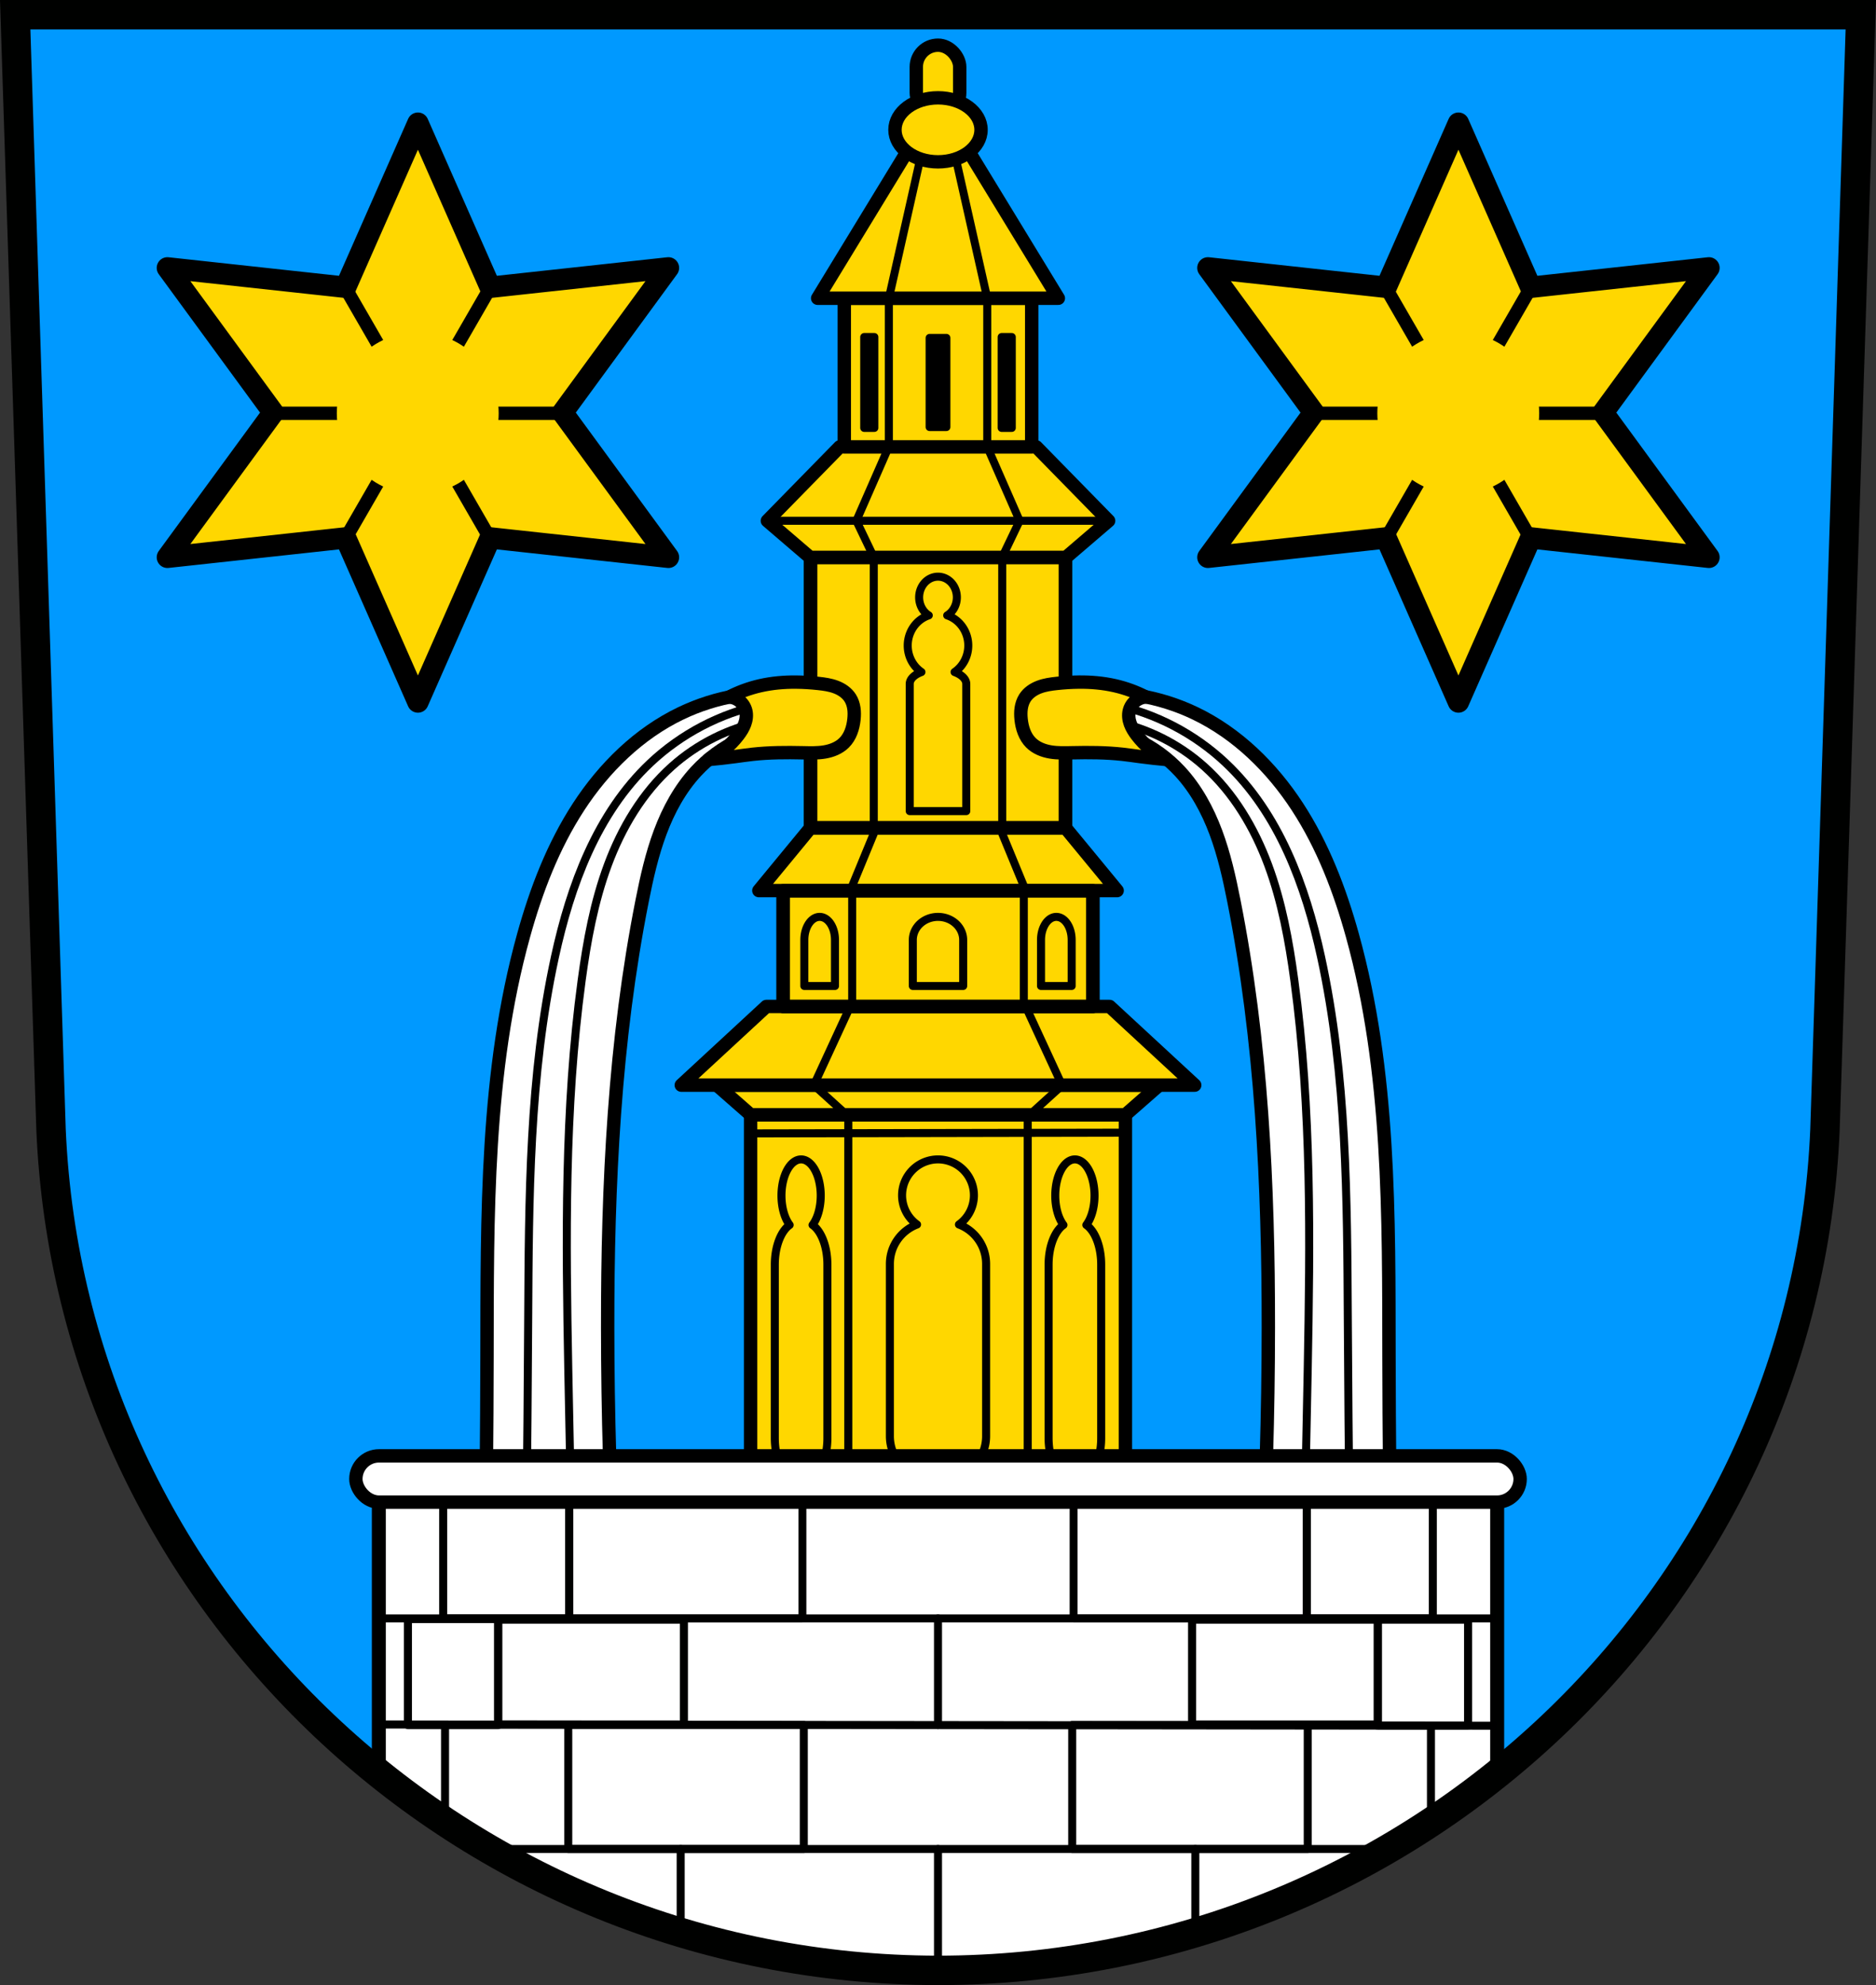 <?xml version="1.0" encoding="UTF-8" standalone="no"?>
<!-- Created with Inkscape (http://www.inkscape.org/) -->

<svg
   xmlns:dc="http://purl.org/dc/elements/1.1/"
   xmlns:cc="http://creativecommons.org/ns#"
   xmlns:rdf="http://www.w3.org/1999/02/22-rdf-syntax-ns#"
   xmlns:svg="http://www.w3.org/2000/svg"
   xmlns="http://www.w3.org/2000/svg"
   xmlns:sodipodi="http://sodipodi.sourceforge.net/DTD/sodipodi-0.dtd"
   xmlns:inkscape="http://www.inkscape.org/namespaces/inkscape"
   width="197.932mm"
   height="209.344mm"
   viewBox="0 0 701.334 741.769"
   id="svg10584"
   version="1.1"
   inkscape:version="0.91 r13725"
   sodipodi:docname="DEU Rehborn COA.svg">
  <rect x="0" y="0" width="701.334" height="741.769" fill="#333333" stroke="none"/>
  <defs
     id="defs10586">
    <inkscape:path-effect
       effect="spiro"
       id="path-effect11960"
       is_visible="true" />
    <inkscape:path-effect
       effect="spiro"
       id="path-effect11885"
       is_visible="true" />
    <inkscape:path-effect
       effect="spiro"
       id="path-effect11775"
       is_visible="true" />
    <inkscape:path-effect
       effect="spiro"
       id="path-effect11771"
       is_visible="true" />
    <inkscape:path-effect
       effect="spiro"
       id="path-effect11767"
       is_visible="true" />
    <inkscape:path-effect
       effect="spiro"
       id="path-effect11667"
       is_visible="true" />
    <inkscape:path-effect
       effect="spiro"
       id="path-effect11663"
       is_visible="true" />
    <inkscape:path-effect
       effect="spiro"
       id="path-effect11530"
       is_visible="true" />
    <inkscape:path-effect
       effect="spiro"
       id="path-effect11504"
       is_visible="true" />
    <inkscape:path-effect
       effect="spiro"
       id="path-effect11451"
       is_visible="true" />
    <inkscape:path-effect
       effect="spiro"
       id="path-effect11663-0"
       is_visible="true" />
    <inkscape:path-effect
       effect="spiro"
       id="path-effect11667-2"
       is_visible="true" />
    <inkscape:path-effect
       effect="spiro"
       id="path-effect11767-5"
       is_visible="true" />
    <inkscape:path-effect
       effect="spiro"
       id="path-effect11771-6"
       is_visible="true" />
    <inkscape:path-effect
       effect="spiro"
       id="path-effect11775-1"
       is_visible="true" />
    <inkscape:path-effect
       effect="spiro"
       id="path-effect11767-5-2"
       is_visible="true" />
    <inkscape:path-effect
       effect="spiro"
       id="path-effect11767-9"
       is_visible="true" />
    <inkscape:path-effect
       effect="spiro"
       id="path-effect11885-3"
       is_visible="true" />
    <inkscape:path-effect
       effect="spiro"
       id="path-effect11960-8"
       is_visible="true" />
  </defs>
  <sodipodi:namedview
     id="base"
     pagecolor="#ffffff"
     bordercolor="#666666"
     borderopacity="1.0"
     inkscape:pageopacity="0.0"
     inkscape:pageshadow="2"
     inkscape:zoom="0.72798985"
     inkscape:cx="350.66706"
     inkscape:cy="370.88431"
     inkscape:document-units="px"
     inkscape:current-layer="layer1"
     showgrid="false"
     inkscape:window-width="1366"
     inkscape:window-height="745"
     inkscape:window-x="-8"
     inkscape:window-y="-8"
     inkscape:window-maximized="1"
     fit-margin-top="0"
     fit-margin-left="0"
     fit-margin-right="0"
     fit-margin-bottom="0"
     inkscape:snap-midpoints="true"
     inkscape:snap-smooth-nodes="true"
     inkscape:object-nodes="true"
     inkscape:object-paths="true"
     inkscape:snap-nodes="true" />
  <g
     inkscape:label="Ebene 1"
     inkscape:groupmode="layer"
     id="layer1"
     transform="translate(3.448,-11.672)">
    <path
       style="fill:#0099ff;fill-opacity:1;fill-rule:evenodd;stroke:none;stroke-width:11;stroke-opacity:1"
       inkscape:connector-curvature="0"
       d="m 692.207,17.172 -13.398,416.624 c -7.415,175.25 -153.92,314.046 -331.589,314.144 -177.51,-0.215 -324.069,-139.061 -331.589,-314.144 l -13.398,-416.624 344.979,0 z"
       id="path10563-0-5-0-8" />
    <path
       inkscape:connector-curvature="0"
       style="fill:#ffd700;fill-rule:evenodd;stroke:#000000;stroke-width:5;stroke-linecap:round;stroke-linejoin:round;stroke-miterlimit:4;stroke-dasharray:none;stroke-opacity:1;fill-opacity:1"
       d="m 299.573,320.995 -19.33,23.457 66.977,0 66.977,0 -19.33,-23.457 -47.646,0 -47.646,0 z"
       id="path12364-9" />
    <path
       style="fill:none;fill-rule:evenodd;stroke:#000000;stroke-width:3;stroke-linecap:round;stroke-linejoin:miter;stroke-miterlimit:4;stroke-dasharray:none;stroke-opacity:1"
       d="m 314.436,344.452 9.665,-23.457"
       id="path12382-5"
       inkscape:connector-curvature="0" />
    <path
       style="fill:none;fill-rule:evenodd;stroke:#000000;stroke-width:3;stroke-linecap:round;stroke-linejoin:miter;stroke-miterlimit:4;stroke-dasharray:none;stroke-opacity:1"
       d="m 380.003,344.452 -9.665,-23.457"
       id="path12382-1-6"
       inkscape:connector-curvature="0" />
    <rect
       style="fill:#ffd700;fill-opacity:1;stroke:#000000;stroke-width:5.095;stroke-linecap:round;stroke-linejoin:round;stroke-miterlimit:4;stroke-dasharray:none;stroke-opacity:1"
       id="rect12411-9"
       width="95.293"
       height="101.051"
       x="299.573"
       y="219.943" />
    <path
       style="fill:none;fill-rule:evenodd;stroke:#000000;stroke-width:3;stroke-linecap:round;stroke-linejoin:miter;stroke-miterlimit:4;stroke-dasharray:none;stroke-opacity:1"
       d="m 323.205,219.659 0,102.235"
       id="path12413-1"
       inkscape:connector-curvature="0" />
    <path
       style="fill:none;fill-rule:evenodd;stroke:#000000;stroke-width:3;stroke-linecap:round;stroke-linejoin:miter;stroke-miterlimit:4;stroke-dasharray:none;stroke-opacity:1"
       d="m 371.234,219.659 0,102.235"
       id="path12413-4-3"
       inkscape:connector-curvature="0" />
    <path
       style="fill:none;fill-opacity:1;stroke:#000000;stroke-width:3;stroke-linecap:round;stroke-linejoin:round;stroke-miterlimit:4;stroke-dasharray:none;stroke-opacity:1"
       d="m 347.219,227.157 a 7.048,7.731 0 0 0 -7.049,7.73 7.048,7.731 0 0 0 3.596,6.734 11.321,11.843 0 0 0 -7.867,11.271 11.321,11.843 0 0 0 5.129,9.904 10.572,5.476 0 0 0 -4.381,4.432 l 0,47.523 21.145,0 0,-47.523 a 10.572,5.476 0 0 0 -4.377,-4.428 11.321,11.843 0 0 0 5.125,-9.908 11.321,11.843 0 0 0 -7.881,-11.268 7.048,7.731 0 0 0 3.609,-6.738 7.048,7.731 0 0 0 -7.049,-7.73 z"
       id="rect12434-9"
       inkscape:connector-curvature="0" />
    <rect
       style="fill:#ffd700;fill-opacity:1;stroke:#000000;stroke-width:5;stroke-linecap:round;stroke-linejoin:round;stroke-miterlimit:4;stroke-dasharray:none;stroke-opacity:1"
       id="rect11952-1"
       width="140.111"
       height="139.541"
       x="277.164"
       y="428.225" />
    <path
       style="fill:none;fill-rule:evenodd;stroke:#000000;stroke-width:3;stroke-linecap:butt;stroke-linejoin:miter;stroke-miterlimit:4;stroke-dasharray:none;stroke-opacity:1"
       d="m 279.278,435.183 140.29,-0.268"
       id="path11958-0"
       inkscape:path-effect="#path-effect11960-8"
       inkscape:original-d="m 279.27842,435.18272 140.29026,-0.26767"
       inkscape:connector-curvature="0" />
    <g
       id="g11981-9"
       style="stroke:#000000;stroke-width:3;stroke-linecap:round;stroke-miterlimit:4;stroke-dasharray:none;stroke-opacity:1"
       transform="translate(731.211,0.446)">
      <path
         inkscape:connector-curvature="0"
         id="path11964-1"
         d="m -417.531,427.688 0,139.723"
         style="fill:none;fill-rule:evenodd;stroke:#000000;stroke-width:3;stroke-linecap:round;stroke-linejoin:miter;stroke-miterlimit:4;stroke-dasharray:none;stroke-opacity:1" />
      <path
         inkscape:connector-curvature="0"
         id="path11964-2-8"
         d="m -350.452,427.688 0,139.723"
         style="fill:none;fill-rule:evenodd;stroke:#000000;stroke-width:3;stroke-linecap:round;stroke-linejoin:miter;stroke-miterlimit:4;stroke-dasharray:none;stroke-opacity:1" />
    </g>
    <path
       style="fill:none;fill-opacity:1;stroke:#000000;stroke-width:3;stroke-linecap:round;stroke-linejoin:round;stroke-miterlimit:4;stroke-dasharray:none;stroke-opacity:1"
       d="m 347.219,444.906 a 13.432,13.432 0 0 0 -13.432,13.432 13.432,13.432 0 0 0 5.6,10.896 c -5.944,2.263 -10.154,7.989 -10.154,14.746 l 0,64.344 c 0,8.749 7.044,15.793 15.793,15.793 l 4.387,0 c 8.749,0 15.793,-7.044 15.793,-15.793 l 0,-64.344 c 0,-6.759 -4.212,-12.486 -10.158,-14.748 a 13.432,13.432 0 0 0 5.604,-10.895 13.432,13.432 0 0 0 -13.432,-13.432 z"
       id="rect11985-8"
       inkscape:connector-curvature="0" />
    <path
       style="fill:none;fill-opacity:1;stroke:#000000;stroke-width:3;stroke-linecap:round;stroke-linejoin:round;stroke-miterlimit:4;stroke-dasharray:none;stroke-opacity:1"
       d="m 296.041,444.906 a 7.341,13.524 0 0 0 -7.34,13.523 7.341,13.524 0 0 0 3.061,10.971 c -3.248,2.279 -5.549,8.044 -5.549,14.848 l 0,64.785 c 0,8.809 3.85,15.9 8.631,15.9 l 2.396,0 c 4.781,0 8.631,-7.091 8.631,-15.9 l 0,-64.785 c 0,-6.805 -2.301,-12.572 -5.551,-14.85 a 7.341,13.524 0 0 0 3.061,-10.969 7.341,13.524 0 0 0 -7.34,-13.523 z m 102.355,0 a 7.341,13.524 0 0 0 -7.34,13.523 7.341,13.524 0 0 0 3.061,10.971 c -3.248,2.279 -5.551,8.044 -5.551,14.848 l 0,64.785 c 0,8.809 3.85,15.9 8.631,15.9 l 2.398,0 c 4.781,0 8.631,-7.091 8.631,-15.9 l 0,-64.785 c 0,-6.805 -2.303,-12.572 -5.553,-14.85 a 7.341,13.524 0 0 0 3.062,-10.969 7.341,13.524 0 0 0 -7.34,-13.523 z"
       id="rect11985-5-5"
       inkscape:connector-curvature="0" />
    <path
       style="fill:#ffffff;fill-rule:evenodd;stroke:#000000;stroke-width:5;stroke-linecap:round;stroke-linejoin:round;stroke-miterlimit:4;stroke-dasharray:none;stroke-opacity:1"
       d="m 293.799,270.963 c -14.533,-1.61 -29.503,0.932 -42.69,7.249 -15.768,7.554 -28.705,20.282 -38.252,34.929 -9.547,14.647 -15.871,31.187 -20.547,48.035 -14.173,51.064 -13.595,104.878 -13.693,157.873 -0.052,27.925 -0.32,55.849 -0.805,83.769 l 48.756,1.249 c -1.872,-32.062 -2.821,-64.178 -2.844,-96.295 -0.038,-53.422 2.512,-107.079 12.888,-159.484 1.717,-8.674 3.657,-17.338 6.751,-25.621 3.094,-8.283 7.387,-16.211 13.386,-22.707 9.097,-9.853 22.059,-16.039 35.441,-16.915 l 1.611,-12.082 z"
       id="path11765"
       inkscape:path-effect="#path-effect11767"
       inkscape:original-d="m 293.79896,270.96254 c 0,0 -30.47035,-0.43264 -42.69005,7.24925 -28.69646,18.03998 -47.12759,51.14081 -58.79949,82.96367 -18.18897,49.59135 -11.15504,105.11185 -13.69303,157.87262 -1.34171,27.89209 -0.80548,83.76914 -0.80548,83.76914 l 48.75605,1.24936 c 0,0 -3.66459,-64.19323 -2.84411,-96.29512 1.36271,-53.31706 0.32838,-107.64889 12.88756,-159.48356 4.10957,-16.96114 8.11201,-35.6803 20.13681,-48.32835 9.01943,-9.48691 35.44079,-16.91492 35.44079,-16.91492 z"
       inkscape:connector-curvature="0"
       sodipodi:nodetypes="caaaccaaacc" />
    <path
       style="fill:none;fill-rule:evenodd;stroke:#000000;stroke-width:3;stroke-linecap:round;stroke-linejoin:miter;stroke-miterlimit:4;stroke-dasharray:none;stroke-opacity:1"
       d="m 281.468,274.937 c -15.602,3.265 -30.261,10.923 -41.853,21.864 -19.876,18.758 -29.796,45.758 -35.607,72.463 -9.651,44.358 -9.734,90.16 -9.995,135.555 -0.142,24.779 -0.351,49.558 -0.625,74.337"
       id="path11769"
       inkscape:path-effect="#path-effect11771"
       inkscape:original-d="m 281.468,274.93672 c 0,0 -30.86173,10.59743 -41.85348,21.86375 -18.79404,19.2635 -28.55373,46.49055 -35.60668,72.46273 -11.87366,43.72423 -8.1377,90.2856 -9.99486,135.55527 -1.01572,24.75897 -0.62468,74.33677 -0.62468,74.33677"
       inkscape:connector-curvature="0"
       sodipodi:nodetypes="caaac" />
    <path
       style="fill:none;fill-rule:evenodd;stroke:#000000;stroke-width:3;stroke-linecap:round;stroke-linejoin:miter;stroke-miterlimit:4;stroke-dasharray:none;stroke-opacity:1"
       d="m 281.468,281.184 c -12.472,2.502 -24.248,8.39 -33.733,16.866 -11.021,9.85 -18.786,22.953 -23.938,36.807 -5.151,13.854 -7.813,28.505 -9.795,43.152 -6.515,48.157 -5.911,96.963 -4.997,145.55 0.368,19.574 0.785,39.148 1.249,58.72"
       id="path11773"
       inkscape:path-effect="#path-effect11775"
       inkscape:original-d="m 281.468,281.18351 c 0,0 -25.13423,7.69529 -33.73265,16.86632 -19.78556,21.10318 -27.51095,51.70815 -33.73265,79.95887 -10.44099,47.40919 -4.68073,97.00586 -4.99743,145.55013 -0.12772,19.57728 1.24936,58.7198 1.24936,58.7198"
       inkscape:connector-curvature="0"
       sodipodi:nodetypes="caaac" />
    <path
       style="fill:#ffffff;fill-rule:evenodd;stroke:#000000;stroke-width:5;stroke-linecap:round;stroke-linejoin:round;stroke-miterlimit:4;stroke-dasharray:none;stroke-opacity:1"
       d="m 400.64,270.963 c 14.533,-1.61 29.503,0.932 42.69,7.249 15.768,7.554 28.705,20.282 38.252,34.929 9.547,14.647 15.871,31.187 20.547,48.035 14.173,51.064 13.595,104.878 13.693,157.873 0.052,27.925 0.32,55.849 0.805,83.769 l -48.756,1.249 c 1.872,-32.062 2.821,-64.178 2.844,-96.295 0.038,-53.422 -2.512,-107.079 -12.888,-159.484 -1.717,-8.674 -3.657,-17.338 -6.751,-25.621 -3.094,-8.283 -7.387,-16.211 -13.386,-22.707 -9.097,-9.853 -22.059,-16.039 -35.441,-16.915 l -1.611,-12.082 z"
       id="path11765-1"
       inkscape:path-effect="#path-effect11767-5"
       inkscape:original-d="m 400.63961,270.96254 c 0,0 30.47035,-0.43264 42.69005,7.24925 28.69646,18.03998 47.12759,51.14081 58.79949,82.96367 18.18897,49.59135 11.15504,105.11185 13.69303,157.87262 1.34171,27.89209 0.80548,83.76914 0.80548,83.76914 l -48.75605,1.24936 c 0,0 3.66459,-64.19323 2.84411,-96.29512 -1.36271,-53.31706 -0.32838,-107.64889 -12.88756,-159.48356 -4.10957,-16.96114 -8.11201,-35.6803 -20.13681,-48.32835 -9.01943,-9.48691 -35.44079,-16.91492 -35.44079,-16.91492 z"
       inkscape:connector-curvature="0"
       sodipodi:nodetypes="caaaccaaacc" />
    <path
       style="fill:none;fill-rule:evenodd;stroke:#000000;stroke-width:3;stroke-linecap:round;stroke-linejoin:miter;stroke-miterlimit:4;stroke-dasharray:none;stroke-opacity:1"
       d="m 412.971,274.937 c 15.602,3.265 30.261,10.923 41.853,21.864 19.876,18.758 29.796,45.758 35.607,72.463 9.651,44.358 9.734,90.16 9.995,135.555 0.142,24.779 0.351,49.558 0.625,74.337"
       id="path11769-4"
       inkscape:path-effect="#path-effect11771-6"
       inkscape:original-d="m 412.97057,274.93672 c 0,0 30.86173,10.59743 41.85348,21.86375 18.79404,19.2635 28.55373,46.49055 35.60668,72.46273 11.87366,43.72423 8.1377,90.2856 9.99486,135.55527 1.01572,24.75897 0.62468,74.33677 0.62468,74.33677"
       inkscape:connector-curvature="0"
       sodipodi:nodetypes="caaac" />
    <path
       style="fill:none;fill-rule:evenodd;stroke:#000000;stroke-width:3;stroke-linecap:round;stroke-linejoin:miter;stroke-miterlimit:4;stroke-dasharray:none;stroke-opacity:1"
       d="m 412.971,281.184 c 12.472,2.502 24.248,8.39 33.733,16.866 11.021,9.85 18.786,22.953 23.938,36.807 5.151,13.854 7.813,28.505 9.795,43.152 6.515,48.157 5.911,96.963 4.997,145.55 -0.368,19.574 -0.785,39.148 -1.249,58.72"
       id="path11773-4"
       inkscape:path-effect="#path-effect11775-1"
       inkscape:original-d="m 412.97057,281.18351 c 0,0 25.13423,7.69529 33.73265,16.86632 19.78556,21.10318 27.51095,51.70815 33.73265,79.95887 10.44099,47.40919 4.68073,97.00586 4.99743,145.55013 0.12772,19.57728 -1.24936,58.7198 -1.24936,58.7198"
       inkscape:connector-curvature="0"
       sodipodi:nodetypes="caaac" />
    <path
       style="fill:#ffffff;fill-opacity:1;stroke:#000100;stroke-width:5.229;stroke-linecap:round;stroke-linejoin:round;stroke-miterlimit:4;stroke-dasharray:none;stroke-opacity:1"
       d="M 141.625 557.656 L 141.625 662.637 C 198.833 708.611 271.679 736.174 350.668 736.27 C 429.681 736.226 502.516 708.733 559.709 662.82 L 559.709 557.656 L 141.625 557.656 z "
       transform="translate(-3.448,11.672)"
       id="rect11412" />
    <path
       style="fill:none;fill-opacity:1;stroke:#000100;stroke-width:2.955;stroke-linecap:round;stroke-linejoin:round;stroke-miterlimit:4;stroke-dasharray:none;stroke-opacity:1"
       d="m 209.374,571.192 0,45.248 87.156,0 0,-45.248 -87.156,0 z m 188.535,0 0,45.248 87.156,0 0,-45.248 -87.156,0 z"
       id="rect11414"
       inkscape:connector-curvature="0" />
    <rect
       style="fill:none;fill-opacity:1;stroke:#000100;stroke-width:3;stroke-linecap:round;stroke-linejoin:round;stroke-miterlimit:4;stroke-dasharray:none;stroke-opacity:1"
       id="rect11432"
       width="47.141"
       height="45.233"
       x="162.233"
       y="571.192" />
    <rect
       style="fill:none;fill-opacity:1;stroke:#000100;stroke-width:3;stroke-linecap:round;stroke-linejoin:round;stroke-miterlimit:4;stroke-dasharray:none;stroke-opacity:1"
       id="rect11432-6"
       width="47.141"
       height="45.233"
       x="485.065"
       y="571.192" />
    <path
       style="fill:none;fill-rule:evenodd;stroke:#000000;stroke-width:3;stroke-linecap:butt;stroke-linejoin:miter;stroke-miterlimit:4;stroke-dasharray:none;stroke-opacity:1"
       d="m 138.689,616.424 417.06,0"
       id="path11449"
       inkscape:path-effect="#path-effect11451"
       inkscape:original-d="m 138.6894,616.42421 417.05983,0"
       inkscape:connector-curvature="0" />
    <path
       style="fill:none;fill-opacity:1;stroke:#000100;stroke-width:3;stroke-linecap:round;stroke-linejoin:round;stroke-miterlimit:4;stroke-dasharray:none;stroke-opacity:1"
       d="m 182.803,616.895 0,39.166 69.43,0 0,-39.166 -69.43,0 z m 259.402,0 0,39.166 69.43,0 0,-39.166 -69.43,0 z"
       id="rect11414-4"
       inkscape:connector-curvature="0" />
    <rect
       style="fill:none;fill-opacity:1;stroke:#000000;stroke-width:3;stroke-linecap:round;stroke-linejoin:round;stroke-miterlimit:4;stroke-dasharray:none;stroke-opacity:1"
       id="rect11485"
       width="33.75"
       height="39.637"
       x="149.054"
       y="616.659" />
    <rect
       style="fill:none;fill-opacity:1;stroke:#000000;stroke-width:3;stroke-linecap:round;stroke-linejoin:round;stroke-miterlimit:4;stroke-dasharray:none;stroke-opacity:1"
       id="rect11485-8"
       width="33.75"
       height="39.637"
       x="511.635"
       y="616.895" />
    <path
       style="fill:none;fill-rule:evenodd;stroke:#000000;stroke-width:3;stroke-linecap:butt;stroke-linejoin:miter;stroke-miterlimit:4;stroke-dasharray:none;stroke-opacity:1"
       d="m 138.607,656.061 417.225,0.47"
       id="path11502"
       inkscape:path-effect="#path-effect11504"
       inkscape:original-d="m 138.60689,656.06077 417.22485,0.47044"
       inkscape:connector-curvature="0" />
    <path
       style="fill:none;fill-rule:evenodd;stroke:#000000;stroke-width:3;stroke-linecap:round;stroke-linejoin:miter;stroke-miterlimit:4;stroke-dasharray:none;stroke-opacity:1"
       d="m 347.219,616.424 0,39.872"
       id="path11506"
       inkscape:connector-curvature="0" />
    <path
       style="fill:none;fill-opacity:1;stroke:#000000;stroke-width:3;stroke-linecap:round;stroke-linejoin:round;stroke-miterlimit:4;stroke-dasharray:none;stroke-opacity:1"
       d="m 208.991,656.24 0,46.346 88.053,0 0,-46.346 -88.053,0 z m 188.404,0 0,46.346 88.053,0 0,-46.346 -88.053,0 z"
       id="rect11508"
       inkscape:connector-curvature="0" />
    <path
       style="fill:none;fill-rule:evenodd;stroke:#000000;stroke-width:3;stroke-linecap:round;stroke-linejoin:miter;stroke-miterlimit:4;stroke-dasharray:none;stroke-opacity:1"
       d="m 178.999,702.586 336.151,0"
       id="path11528"
       inkscape:path-effect="#path-effect11530"
       inkscape:original-d="m 178.99889,702.58603 336.15054,0"
       inkscape:connector-curvature="0" />
    <path
       style="fill:none;fill-rule:evenodd;stroke:#000000;stroke-width:3;stroke-linecap:butt;stroke-linejoin:miter;stroke-miterlimit:4;stroke-dasharray:none;stroke-opacity:1"
       d="m 162.929,656.296 0,38.267"
       id="path11532"
       inkscape:connector-curvature="0" />
    <path
       style="fill:none;fill-rule:evenodd;stroke:#000000;stroke-width:3;stroke-linecap:butt;stroke-linejoin:miter;stroke-miterlimit:4;stroke-dasharray:none;stroke-opacity:1"
       d="m 531.51,656.531 0,38.267"
       id="path11532-3"
       inkscape:connector-curvature="0" />
    <path
       style="fill:none;fill-rule:evenodd;stroke:#000000;stroke-width:3;stroke-linecap:round;stroke-linejoin:miter;stroke-miterlimit:4;stroke-dasharray:none;stroke-opacity:1"
       d="m 251.017,702.586 0,31.863"
       id="path11553"
       inkscape:connector-curvature="0" />
    <path
       style="fill:none;fill-rule:evenodd;stroke:#000000;stroke-width:3;stroke-linecap:round;stroke-linejoin:miter;stroke-miterlimit:4;stroke-dasharray:none;stroke-opacity:1"
       d="m 443.421,702.586 0,31.863"
       id="path11553-9"
       inkscape:connector-curvature="0" />
    <path
       style="fill:none;fill-rule:evenodd;stroke:#000000;stroke-width:3;stroke-linecap:round;stroke-linejoin:miter;stroke-miterlimit:4;stroke-dasharray:none;stroke-opacity:1"
       d="m 347.219,702.586 0,45.354"
       id="path11580"
       inkscape:connector-curvature="0" />
    <rect
       style="fill:#ffffff;fill-opacity:1;stroke:#000000;stroke-width:5;stroke-linecap:round;stroke-linejoin:round;stroke-miterlimit:4;stroke-dasharray:none;stroke-opacity:1"
       id="rect11582"
       width="435.255"
       height="17.282"
       x="129.592"
       y="555.681"
       ry="8.641" />
    <path
       style="fill:none;fill-rule:evenodd;stroke:#000100;stroke-width:11;stroke-opacity:1"
       inkscape:connector-curvature="0"
       d="m 692.207,17.172 -13.398,416.624 c -7.415,175.25 -153.92,314.046 -331.589,314.144 -177.51,-0.215 -324.069,-139.061 -331.589,-314.144 l -13.398,-416.624 344.979,0 z"
       id="path10563-0-5-0" />
    <g
       id="g11714"
       transform="translate(731.079,0)">
      <g
         id="g11671">
        <path
           sodipodi:type="star"
           style="fill:#ffd700;fill-opacity:1;stroke:#000000;stroke-width:3.875;stroke-linecap:round;stroke-linejoin:round;stroke-miterlimit:4;stroke-dasharray:none;stroke-opacity:1"
           id="path11648"
           sodipodi:sides="6"
           sodipodi:cx="-559.50677"
           sodipodi:cy="139.91647"
           sodipodi:r1="52.394619"
           sodipodi:r2="26.197309"
           sodipodi:arg1="0"
           sodipodi:arg2="0.52359878"
           inkscape:flatsided="false"
           inkscape:rounded="0"
           inkscape:randomized="0"
           d="m -507.112,139.916 -29.707,13.099 3.51,32.276 -26.197,-19.178 -26.197,19.178 3.51,-32.276 -29.707,-13.099 29.707,-13.099 -3.51,-32.276 26.197,19.178 26.197,-19.178 -3.51,32.276 z"
           transform="matrix(0,-2.064,-2.064,0,-289.503,-988.976)"
           inkscape:transform-center-y="-10.328975" />
        <path
           style="fill:none;fill-rule:evenodd;stroke:#000000;stroke-width:5;stroke-linecap:round;stroke-linejoin:miter;stroke-miterlimit:4;stroke-dasharray:none;stroke-opacity:1"
           d="m -632.438,166.102 108.166,0"
           id="path11659"
           inkscape:connector-curvature="0" />
        <path
           style="fill:none;fill-rule:evenodd;stroke:#000000;stroke-width:5;stroke-linecap:round;stroke-linejoin:miter;stroke-miterlimit:4;stroke-dasharray:none;stroke-opacity:1"
           d="m -605.396,212.939 0,0 54.083,-93.675"
           id="path11661"
           inkscape:path-effect="#path-effect11663"
           inkscape:original-d="m -605.39625,212.93921 0,0 54.08324,-93.67492"
           inkscape:connector-curvature="0" />
        <path
           style="fill:none;fill-rule:evenodd;stroke:#000000;stroke-width:5;stroke-linecap:round;stroke-linejoin:miter;stroke-miterlimit:4;stroke-dasharray:none;stroke-opacity:1"
           d="m -551.313,212.939 -54.083,-93.675"
           id="path11665"
           inkscape:path-effect="#path-effect11667"
           inkscape:original-d="m -551.31301,212.93921 -54.08324,-93.67492"
           inkscape:connector-curvature="0" />
        <circle
           style="fill:#ffd700;fill-opacity:1;stroke:none;stroke-width:5.484;stroke-linecap:round;stroke-linejoin:round;stroke-miterlimit:4;stroke-dasharray:none;stroke-opacity:1"
           id="path11669"
           cx="-578.355"
           cy="166.102"
           r="30.258" />
      </g>
      <g
         id="g11671-6"
         transform="translate(388.99,0)">
        <path
           sodipodi:type="star"
           style="fill:#ffd700;fill-opacity:1;stroke:#000000;stroke-width:3.875;stroke-linecap:round;stroke-linejoin:round;stroke-miterlimit:4;stroke-dasharray:none;stroke-opacity:1"
           id="path11648-1"
           sodipodi:sides="6"
           sodipodi:cx="-559.50677"
           sodipodi:cy="139.91647"
           sodipodi:r1="52.394619"
           sodipodi:r2="26.197309"
           sodipodi:arg1="0"
           sodipodi:arg2="0.52359878"
           inkscape:flatsided="false"
           inkscape:rounded="0"
           inkscape:randomized="0"
           d="m -507.112,139.916 -29.707,13.099 3.51,32.276 -26.197,-19.178 -26.197,19.178 3.51,-32.276 -29.707,-13.099 29.707,-13.099 -3.51,-32.276 26.197,19.178 26.197,-19.178 -3.51,32.276 z"
           transform="matrix(0,-2.064,-2.064,0,-289.503,-988.976)"
           inkscape:transform-center-y="-10.328975" />
        <path
           style="fill:none;fill-rule:evenodd;stroke:#000000;stroke-width:5;stroke-linecap:round;stroke-linejoin:miter;stroke-miterlimit:4;stroke-dasharray:none;stroke-opacity:1"
           d="m -632.438,166.102 108.166,0"
           id="path11659-7"
           inkscape:connector-curvature="0" />
        <path
           style="fill:none;fill-rule:evenodd;stroke:#000000;stroke-width:5;stroke-linecap:round;stroke-linejoin:miter;stroke-miterlimit:4;stroke-dasharray:none;stroke-opacity:1"
           d="m -605.396,212.939 0,0 54.083,-93.675"
           id="path11661-1"
           inkscape:path-effect="#path-effect11663-0"
           inkscape:original-d="m -605.39625,212.93921 0,0 54.08324,-93.67492"
           inkscape:connector-curvature="0" />
        <path
           style="fill:none;fill-rule:evenodd;stroke:#000000;stroke-width:5;stroke-linecap:round;stroke-linejoin:miter;stroke-miterlimit:4;stroke-dasharray:none;stroke-opacity:1"
           d="m -551.313,212.939 -54.083,-93.675"
           id="path11665-4"
           inkscape:path-effect="#path-effect11667-2"
           inkscape:original-d="m -551.31301,212.93921 -54.08324,-93.67492"
           inkscape:connector-curvature="0" />
        <circle
           style="fill:#ffd700;fill-opacity:1;stroke:none;stroke-width:5.484;stroke-linecap:round;stroke-linejoin:round;stroke-miterlimit:4;stroke-dasharray:none;stroke-opacity:1"
           id="path11669-3"
           cx="-578.355"
           cy="166.102"
           r="30.258" />
      </g>
    </g>
    <path
       inkscape:connector-curvature="0"
       style="fill:#ffd700;fill-opacity:1;fill-rule:evenodd;stroke:#000000;stroke-width:5;stroke-linecap:butt;stroke-linejoin:round;stroke-miterlimit:4;stroke-dasharray:none;stroke-opacity:1"
       d="m 294.269,266.551 c -4.538,-0.042 -9.07,0.34 -13.49,1.344 -4.033,0.916 -7.949,2.347 -11.623,4.246 1.439,0.076 2.85,0.627 3.959,1.547 1.109,0.92 1.913,2.205 2.254,3.605 0.389,1.6 0.177,3.304 -0.387,4.852 -0.563,1.547 -1.463,2.952 -2.461,4.262 -2.923,3.834 -6.754,6.971 -11.088,9.082 3.323,-0.298 6.64,-0.668 9.947,-1.109 2.183,-0.291 4.362,-0.613 6.551,-0.854 6.235,-0.686 12.524,-0.707 18.795,-0.57 2.713,0.059 5.446,0.148 8.121,-0.305 2.675,-0.452 5.327,-1.491 7.258,-3.396 2.318,-2.287 3.37,-5.589 3.701,-8.828 0.14,-1.369 0.165,-2.756 -0.039,-4.117 -0.204,-1.361 -0.644,-2.698 -1.385,-3.857 -1.22,-1.91 -3.199,-3.242 -5.318,-4.047 -2.119,-0.805 -4.389,-1.124 -6.643,-1.363 -2.705,-0.287 -5.429,-0.465 -8.152,-0.49 z m 105.557,0 c -2.723,0.025 -5.448,0.204 -8.152,0.49 -2.254,0.239 -4.522,0.559 -6.641,1.363 -2.119,0.805 -4.1,2.137 -5.32,4.047 -0.741,1.16 -1.18,2.497 -1.385,3.857 -0.204,1.361 -0.179,2.748 -0.039,4.117 0.331,3.239 1.386,6.541 3.703,8.828 1.931,1.906 4.583,2.944 7.258,3.396 2.675,0.452 5.407,0.364 8.119,0.305 6.271,-0.137 12.562,-0.116 18.797,0.57 2.189,0.241 4.366,0.562 6.549,0.854 3.307,0.441 6.624,0.812 9.947,1.109 -4.334,-2.111 -8.163,-5.248 -11.086,-9.082 -0.998,-1.309 -1.9,-2.715 -2.463,-4.262 -0.563,-1.547 -0.774,-3.252 -0.385,-4.852 0.341,-1.401 1.143,-2.685 2.252,-3.605 1.109,-0.92 2.52,-1.471 3.959,-1.547 -3.674,-1.899 -7.588,-3.33 -11.621,-4.246 -4.421,-1.004 -8.954,-1.386 -13.492,-1.344 z"
       id="path11883-5"
       sodipodi:nodetypes="cscsssscsssssccssscccsssssssssscsssscscc" />
    <path
       style="fill:#ffd700;fill-opacity:1;fill-rule:evenodd;stroke:#000000;stroke-width:5;stroke-linecap:round;stroke-linejoin:round;stroke-miterlimit:4;stroke-dasharray:none;stroke-opacity:1"
       d="m 264.536,417.156 12.629,11.068 70.055,0 70.055,0 12.629,-11.068 -82.684,0 -82.684,0 z"
       id="path12103"
       inkscape:connector-curvature="0" />
    <g
       id="g12511"
       transform="translate(-2.948,0)">
      <path
         sodipodi:nodetypes="cc"
         inkscape:connector-curvature="0"
         id="path12121"
         d="M 315.884,428.134 303.764,417.156"
         style="fill:none;fill-rule:evenodd;stroke:#000000;stroke-width:3;stroke-linecap:round;stroke-linejoin:round;stroke-miterlimit:4;stroke-dasharray:none;stroke-opacity:1" />
      <path
         sodipodi:nodetypes="cc"
         inkscape:connector-curvature="0"
         id="path12121-8"
         d="m 384.451,428.225 12.12,-10.977"
         style="fill:none;fill-rule:evenodd;stroke:#000000;stroke-width:3;stroke-linecap:round;stroke-linejoin:round;stroke-miterlimit:4;stroke-dasharray:none;stroke-opacity:1" />
    </g>
    <path
       style="fill:#ffd700;fill-opacity:1;fill-rule:evenodd;stroke:#000000;stroke-width:5;stroke-linecap:round;stroke-linejoin:round;stroke-miterlimit:4;stroke-dasharray:none;stroke-opacity:1"
       d="m 283.061,387.756 -31.816,29.4 95.975,0 95.975,0 -31.816,-29.4 -64.158,0 -64.158,0 z"
       id="path12138"
       inkscape:connector-curvature="0" />
    <g
       id="g12503"
       transform="translate(-2.948,0)">
      <path
         inkscape:connector-curvature="0"
         id="path12156"
         d="m 303.764,417.156 13.58,-29.4"
         style="fill:none;fill-rule:evenodd;stroke:#000000;stroke-width:3;stroke-linecap:round;stroke-linejoin:round;stroke-miterlimit:4;stroke-dasharray:none;stroke-opacity:1" />
      <path
         inkscape:connector-curvature="0"
         id="path12156-3"
         d="m 396.571,417.247 -13.58,-29.4"
         style="fill:none;fill-rule:evenodd;stroke:#000000;stroke-width:3;stroke-linecap:round;stroke-linejoin:round;stroke-miterlimit:4;stroke-dasharray:none;stroke-opacity:1" />
    </g>
    <rect
       style="fill:#ffd700;fill-opacity:1;stroke:#000000;stroke-width:5.094;stroke-linecap:round;stroke-linejoin:round;stroke-miterlimit:4;stroke-dasharray:none;stroke-opacity:1"
       id="rect12225-0"
       width="115.807"
       height="43.206"
       x="289.316"
       y="344.55" />
    <g
       id="g12507"
       transform="translate(-2.204,0)">
      <path
         inkscape:connector-curvature="0"
         id="path12227-2"
         d="m 317.344,387.746 0,-43.294"
         style="fill:none;fill-rule:evenodd;stroke:#000000;stroke-width:3;stroke-linecap:butt;stroke-linejoin:round;stroke-miterlimit:4;stroke-dasharray:none;stroke-opacity:1" />
      <path
         inkscape:connector-curvature="0"
         id="path12227-8-8"
         d="m 381.503,387.746 0,-43.294"
         style="fill:none;fill-rule:evenodd;stroke:#000000;stroke-width:3;stroke-linecap:butt;stroke-linejoin:round;stroke-miterlimit:4;stroke-dasharray:none;stroke-opacity:1" />
    </g>
    <path
       inkscape:connector-curvature="0"
       style="fill:none;fill-opacity:1;stroke:#000000;stroke-width:3;stroke-linecap:round;stroke-linejoin:round;stroke-miterlimit:4;stroke-dasharray:none;stroke-opacity:1"
       d="m 302.98,354.283 a 5.729,8.607 0 0 0 -5.73,8.607 l 0,17.213 11.459,0 0,-17.213 a 5.729,8.607 0 0 0 -5.729,-8.607 z m 44.238,0 a 9.414,8.607 0 0 0 -9.414,8.607 l 0,17.213 18.828,0 0,-17.213 a 9.414,8.607 0 0 0 -9.414,-8.607 z m 44.242,0 a 5.729,8.607 0 0 0 -5.73,8.607 l 0,17.213 11.459,0 0,-17.213 a 5.729,8.607 0 0 0 -5.729,-8.607 z"
       id="rect12254-9" />
    <path
       style="fill:#ffd700;fill-rule:evenodd;stroke:#000000;stroke-width:5;stroke-linecap:butt;stroke-linejoin:round;stroke-miterlimit:4;stroke-dasharray:none;stroke-opacity:1;fill-opacity:1"
       d="m 310.483,178.65 -27.055,27.623 15.949,13.67 47.842,0 47.842,0 15.949,-13.67 -27.055,-27.623 -36.736,0 -36.736,0 z"
       id="path12547"
       inkscape:connector-curvature="0" />
    <path
       style="fill:none;fill-rule:evenodd;stroke:#000000;stroke-width:3;stroke-linecap:round;stroke-linejoin:miter;stroke-miterlimit:4;stroke-dasharray:none;stroke-opacity:1"
       d="m 283.428,206.273 127.582,0"
       id="path12565"
       inkscape:connector-curvature="0" />
    <path
       style="fill:none;fill-rule:evenodd;stroke:#000000;stroke-width:3;stroke-linecap:round;stroke-linejoin:round;stroke-miterlimit:4;stroke-dasharray:none;stroke-opacity:1"
       d="m 323.252,219.943 -6.55,-13.67 12.103,-27.623"
       id="path12567"
       inkscape:connector-curvature="0" />
    <path
       style="fill:none;fill-rule:evenodd;stroke:#000000;stroke-width:3;stroke-linecap:round;stroke-linejoin:round;stroke-miterlimit:4;stroke-dasharray:none;stroke-opacity:1"
       d="m 371.187,219.943 6.55,-13.67 -12.103,-27.623"
       id="path12567-5"
       inkscape:connector-curvature="0" />
    <rect
       style="fill:#ffd700;fill-opacity:1;stroke:#000000;stroke-width:5;stroke-linecap:round;stroke-linejoin:round;stroke-miterlimit:4;stroke-dasharray:none;stroke-opacity:1"
       id="rect12588"
       width="70.055"
       height="55.532"
       x="312.192"
       y="123.118" />
    <path
       style="fill:none;fill-rule:evenodd;stroke:#000000;stroke-width:3;stroke-linecap:round;stroke-linejoin:miter;stroke-miterlimit:4;stroke-dasharray:none;stroke-opacity:1"
       d="m 328.851,178.65 0,-55.532"
       id="path12590"
       inkscape:connector-curvature="0" />
    <path
       style="fill:none;fill-rule:evenodd;stroke:#000000;stroke-width:3;stroke-linecap:round;stroke-linejoin:miter;stroke-miterlimit:4;stroke-dasharray:none;stroke-opacity:1"
       d="m 365.634,178.65 0,-55.532"
       id="path12592"
       inkscape:connector-curvature="0" />
    <path
       style="fill:#000000;fill-opacity:1;stroke:#000000;stroke-width:3;stroke-linecap:round;stroke-linejoin:round;stroke-miterlimit:4;stroke-dasharray:none;stroke-opacity:1"
       d="m 319.639,137.603 0,33.965 3.779,0 0,-33.965 -3.779,0 z m 51.381,0 0,33.965 3.779,0 0,-33.965 -3.779,0 z m -26.932,0.324 0,33.318 6.264,0 0,-33.318 -6.264,0 z"
       id="rect12594"
       inkscape:connector-curvature="0" />
    <path
       style="fill:#ffd700;fill-rule:evenodd;stroke:#000000;stroke-width:5;stroke-linecap:round;stroke-linejoin:round;stroke-miterlimit:4;stroke-dasharray:none;stroke-opacity:1;fill-opacity:1"
       d="m 347.219,56.195 -7.119,4.842 -37.875,62.082 44.994,0 44.994,0 -37.875,-62.082 -7.119,-4.842 z"
       id="path12628"
       inkscape:connector-curvature="0" />
    <path
       style="fill:none;fill-rule:evenodd;stroke:#000000;stroke-width:3;stroke-linecap:round;stroke-linejoin:miter;stroke-miterlimit:4;stroke-dasharray:none;stroke-opacity:1"
       d="M 328.851,123.118 342.378,63.03"
       id="path12646"
       inkscape:connector-curvature="0" />
    <path
       style="fill:none;fill-rule:evenodd;stroke:#000000;stroke-width:3;stroke-linecap:round;stroke-linejoin:miter;stroke-miterlimit:4;stroke-dasharray:none;stroke-opacity:1"
       d="M 365.634,123.118 352.107,63.03"
       id="path12646-9"
       inkscape:connector-curvature="0" />
    <rect
       style="fill:#ffd700;fill-opacity:1;stroke:#000000;stroke-width:5;stroke-linecap:round;stroke-linejoin:round;stroke-miterlimit:4;stroke-dasharray:none;stroke-opacity:1"
       id="rect12665"
       width="16.232"
       height="25.915"
       x="339.103"
       y="28.559"
       ry="8.116" />
    <ellipse
       style="fill:#ffd700;fill-opacity:1;stroke:#000000;stroke-width:5;stroke-linecap:round;stroke-linejoin:round;stroke-miterlimit:4;stroke-dasharray:none;stroke-opacity:1"
       id="path12667"
       cx="347.219"
       cy="60.183"
       rx="16.09"
       ry="11.961" />
  </g>
</svg>
